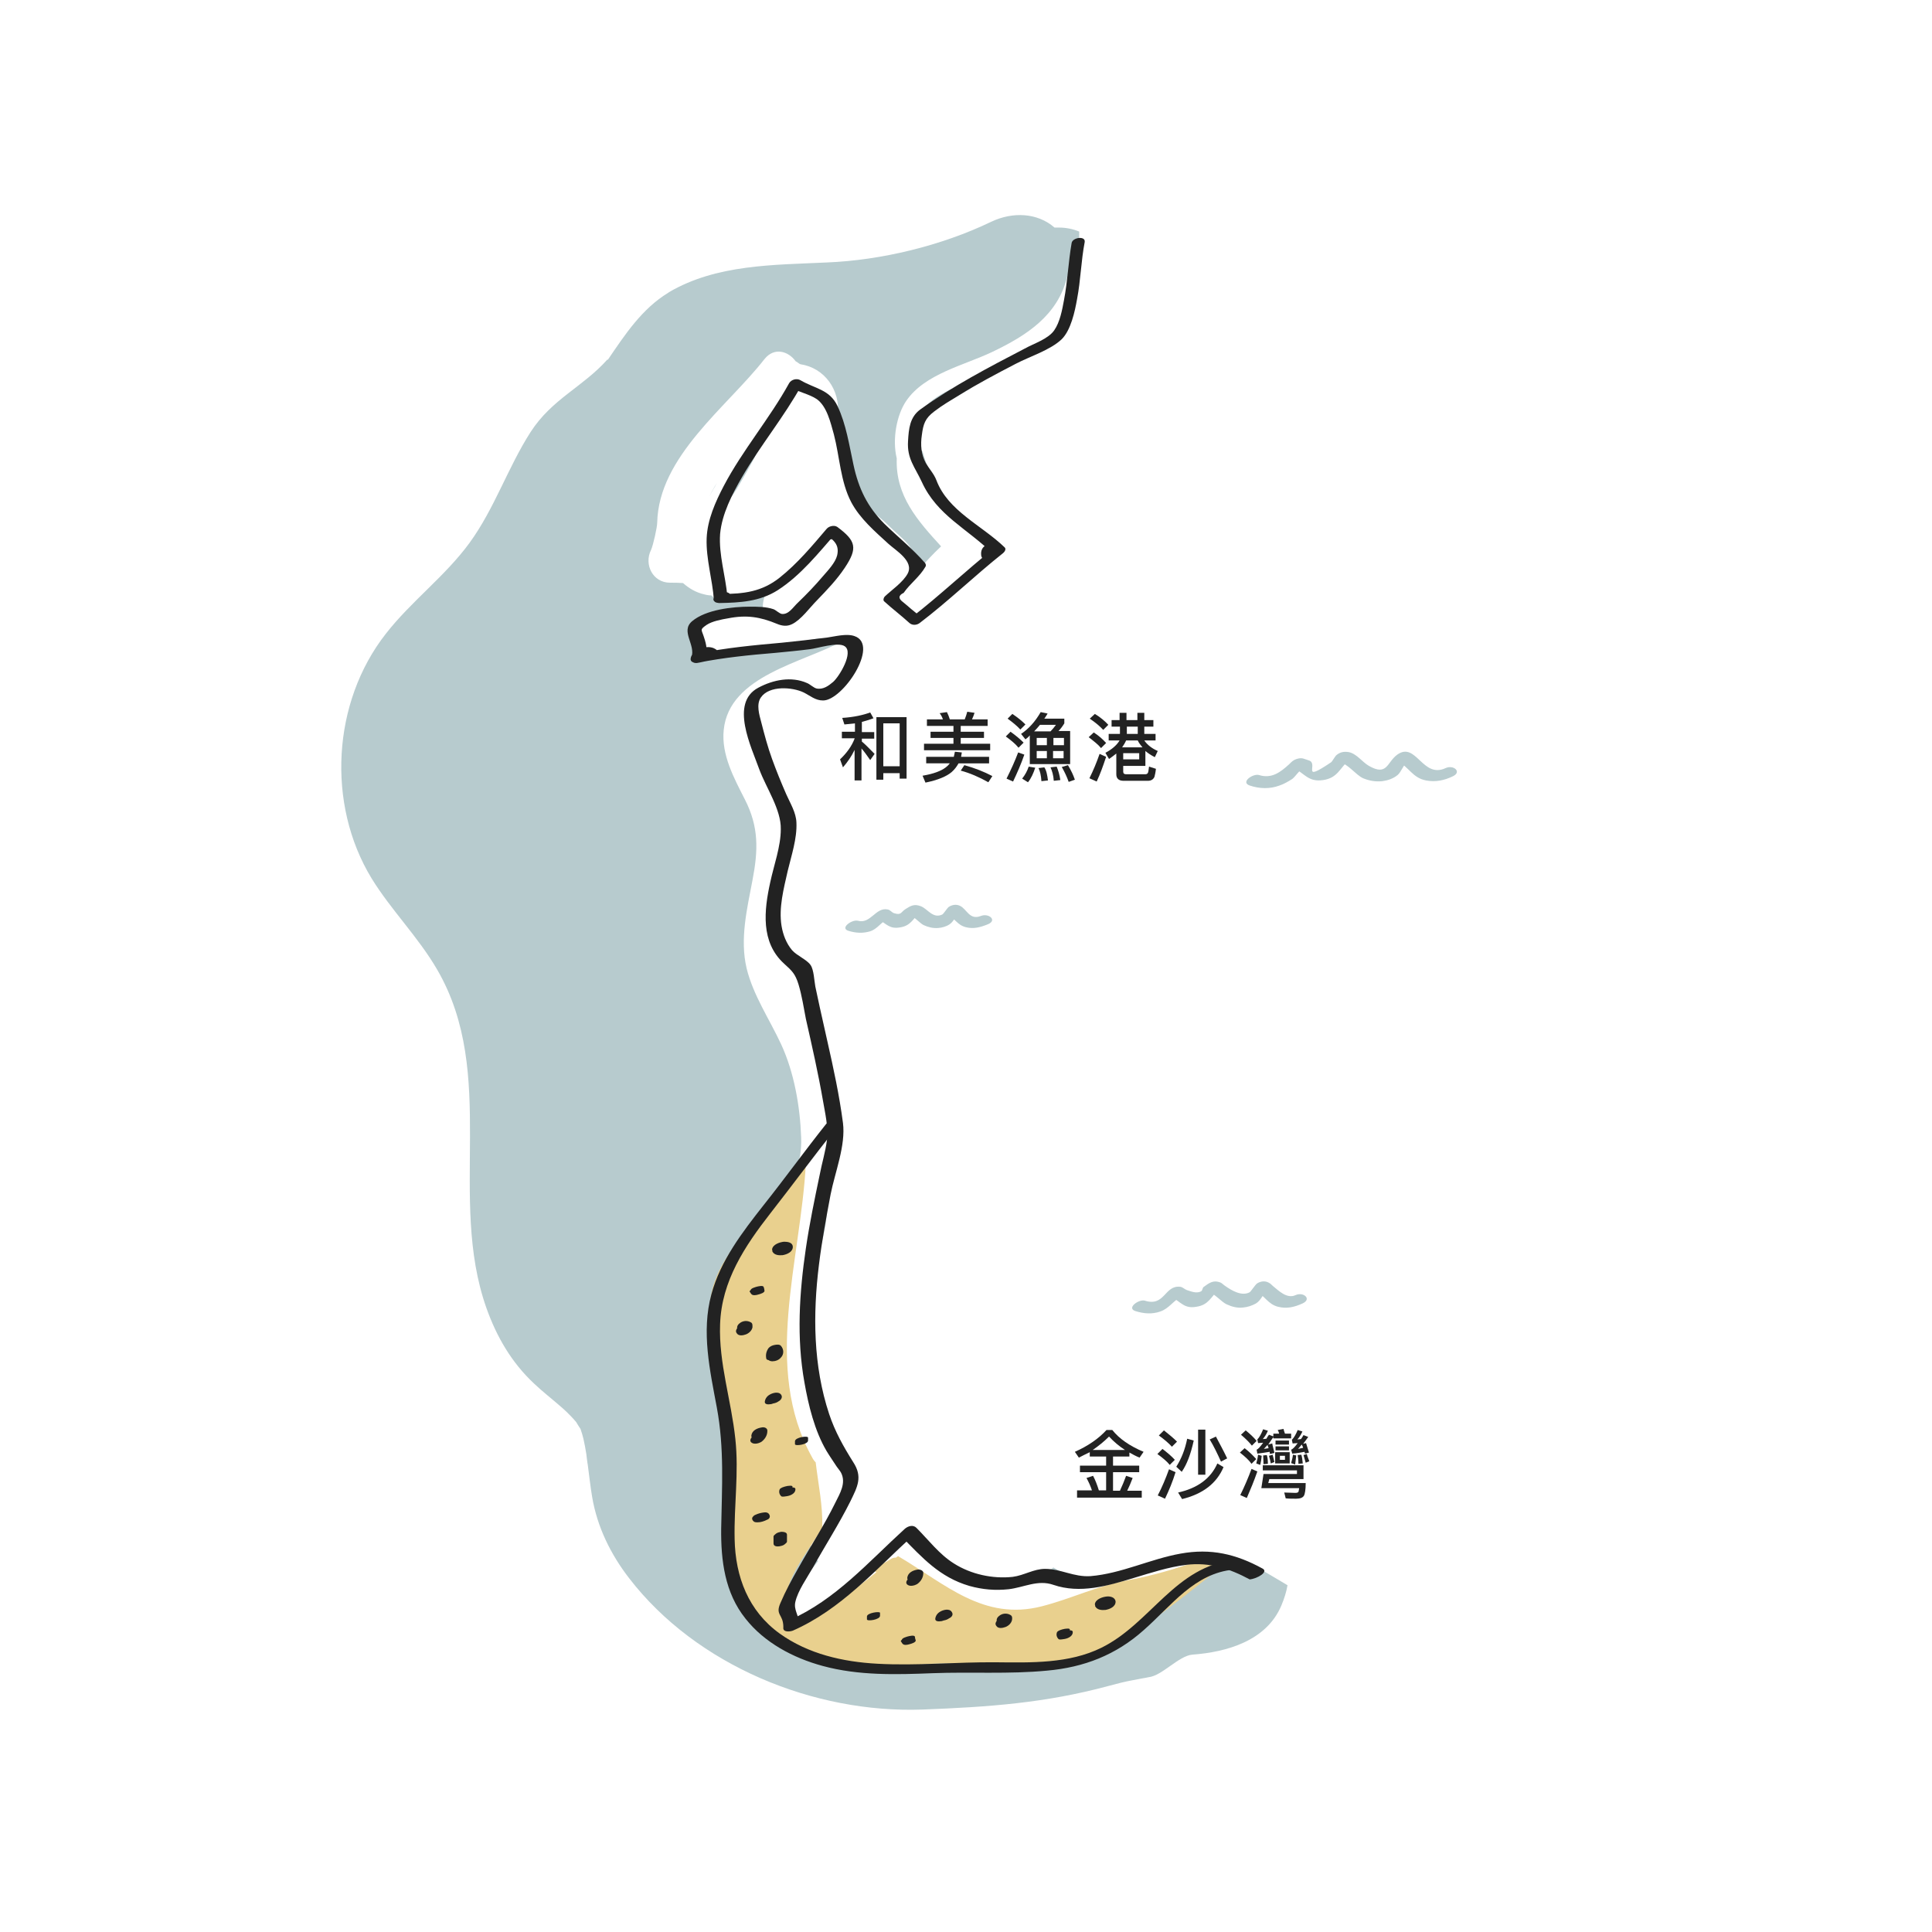 <?xml version="1.0" encoding="utf-8"?>
<!-- Generator: Adobe Illustrator 22.0.1, SVG Export Plug-In . SVG Version: 6.00 Build 0)  -->
<svg version="1.1" id="圖層_1" xmlns="http://www.w3.org/2000/svg" xmlns:xlink="http://www.w3.org/1999/xlink" x="0px" y="0px"
	 viewBox="0 0 531.5 531.5" style="enable-background:new 0 0 531.5 531.5;" xml:space="preserve">
<style type="text/css">
	.st0{fill:#E9D08E;}
	.st1{fill:#B7CBCE;}
	.st2{fill:#B6CACD;}
	.st3{fill:#FFFFFF;}
	.st4{fill:#F14900;}
	.st5{fill:#FFFFFF;stroke:#000000;stroke-miterlimit:10;}
	.st6{fill:#F7F9FD;}
	.st7{fill:#606060;}
	.st8{fill:none;stroke:#F7F9FD;stroke-miterlimit:10;}
	.st9{fill:#222222;}
	.st10{fill:#2E313A;}
	.st11{fill:#F3F9F9;}
	.st12{fill:#141F2A;}
	.st13{fill:#17212C;}
	.st14{fill:#18222D;}
	.st15{fill:#E3EAEB;}
	.st16{fill:#DAE0E1;}
	.st17{fill:#FEFEFD;}
	.st18{fill:#FEFEFB;}
	.st19{fill:none;stroke:#FFFFFF;stroke-miterlimit:10;}
	.st20{enable-background:new    ;}
	.st21{fill:#628E94;}
	.st22{fill:#8CACB1;}
	.st23{fill:#B7CBCE;enable-background:new    ;}
	
		.st24{fill:none;stroke:#222222;stroke-width:12;stroke-linecap:round;stroke-linejoin:round;stroke-miterlimit:10;stroke-dasharray:10;}
	
		.st25{fill:none;stroke:#222222;stroke-width:4;stroke-linecap:round;stroke-linejoin:round;stroke-miterlimit:10;stroke-dasharray:10,20;}
	.st26{opacity:0.77;}
	
		.st27{fill:none;stroke:#F14900;stroke-width:4;stroke-linecap:round;stroke-linejoin:round;stroke-miterlimit:10;stroke-dasharray:10,20;}
	.st28{opacity:0.46;}
	.st29{fill:none;stroke:#F14900;stroke-width:4;stroke-linecap:round;stroke-miterlimit:10;}
	.st30{fill:#FFFFFF;enable-background:new    ;}
	.st31{fill:#FFFFFF;stroke:#FFFFFF;stroke-width:5;stroke-linejoin:round;stroke-miterlimit:10;}
	.st32{fill:#222222;stroke:#000000;stroke-width:4;stroke-miterlimit:10;}
	.st33{fill:#222222;stroke:#000000;stroke-width:5;stroke-miterlimit:10;}
	.st34{fill:#B6CACD;stroke:#FFFFFF;stroke-width:16;stroke-miterlimit:10;}
	.st35{fill:#CDDBDD;}
	.st36{fill:none;stroke:#F14900;stroke-width:3;stroke-miterlimit:10;}
</style>
<path class="st23" d="M337.1,428.2c-1,1.1-2.4,1.7-4.3,1.7c-6.2-0.3-12.2,2.6-17.6,5.2c-7.1,3.4-13.9,7.2-21,10.4
	c-13.2,6-28.4,10.3-40.7,0c-2.4-2-2.3-4.9-0.9-7.1c-5.4-1.1-10.8-2.3-16.4-2.5c-0.3,0-0.5-0.1-0.8-0.1c-3,2.7-6.1,5.2-8.8,7.8
	c-6.8,6.9-13.8-0.9-7-7.7c2-2,3.8-4.2,5.5-6.5c-0.7-0.3-1.2-0.8-1.4-1.6c-1.6-6.3-2.7-12.8-3.5-19.3c-1.5-0.4-3-1.3-3.8-2.5
	c-18.4-26.5-5.6-59.8,3.7-87.9c0.2-1.7,0.4-3.4,0.3-5.2c-0.3-8.5-1.9-17.8-5.5-25.6c-3.2-6.9-7.7-13.5-9.5-20.9
	c-1.9-8,0.1-16.3,1.6-24.2c1.6-8.3,1.8-14.7-2.1-22.3c-3-5.9-6.5-12.3-5.8-19.1c1.5-15,22-18.5,32.8-24.5c0,0,0,0,0.1,0
	c0-0.1,0.1-0.1,0.1-0.2c-2.2,0-4.4-0.3-6.7-0.5c-3.5,0.6-6.9,1.3-10.4,1.6c-6.8,1.8-13.6,4.5-20.7,3.4c-0.8-0.1-1.7-1-1.8-1.8
	c-0.7-4.5-0.8-9.4,4.6-10.4c2.3-0.4,4.8,0,7.1-0.2c1.9-0.1,3.9-0.4,5.8,0c-0.3-1.4-0.1-3,0.5-4.5c0.3-0.6,0.6-1.2,0.9-1.8
	c-0.1,0.1-0.3,0.2-0.4,0.2c-2.3,1-4.7,1.2-7.2,1.1c-1.2,0.8-2.8,1.1-4.4,0.6c-1,1-2.8,1.1-3.7,0c-0.6,0-1.3-0.1-2-0.3
	c-2.2-0.5-4.1-1.6-5.8-3.1c-1.2-0.1-2.4-0.1-3.6-0.1c-4.7,0-7.2-5-5.2-9c0.6-1.3,1.7-6.3,1.7-7.5c0.4-18.3,19.2-31.8,29.5-45
	c2.7-3.4,6.6-2.2,8.6,0.6c0.2,0.1,0.4,0.2,0.5,0.3c0.3,0.2,0.5,0.4,0.8,0.5c6.6,1,11,7,10.3,14c-0.1,1-0.4,2-0.8,2.8
	c0.1,0.7,0.3,1.4,0.5,2.2c0.4,0.4,0.6,0.9,0.7,1.5c0,0.1,0,0.3,0,0.4c1.8,4,3.7,7.5,3.7,12c0,0.7-0.2,1.2-0.5,1.6
	c1,1.6,2.2,3.2,3.2,4.8c3.1,1.2,5.4,3.4,7.8,5.7c2,2,5.1,4.2,6.2,6.9c1,2.5,0,4.3-1.5,6.3c-1.3,1.8-3.1,3.9-3,6
	c3.6-4.9,7.6-9.9,12.1-14.1c-6.4-7-12.6-13.9-12.2-24.2c-1.3-5.3,0-12,2.6-15.8c5.1-7.5,16-9.8,23.7-13.5c9.4-4.5,18-10,20.6-20.7
	c0.3-1.4,1.5-1.9,2.6-1.8c0.5-3.5,0.7-7.1,0.7-10.6c0,0,0,0,0,0c-1.7-0.7-3.6-1.1-5.6-1.1h-1.2c-4.7-4.1-11.5-4.4-17.4-1.6
	c-13.7,6.6-30.3,10.6-45.2,11.2c-14.7,0.7-30.4,0.5-43.5,8.2c0,0-0.1,0.1-0.1,0.1c-7.3,4.4-12,11.6-16.7,18.5c0,0,0-0.1-0.1-0.1
	c-6.8,7.6-15.2,10.8-21.1,19.9c-6.3,9.8-9.9,21-16.8,30.5c-6.7,9.2-16.1,16.1-23.1,25.1c-14.7,18.8-16.3,46.8-3.9,67.2
	c5.4,8.8,12.9,16.2,18.1,25.2c16.7,28.8,2.8,62.7,13.5,93c2.8,7.9,6.9,15,13.1,20.8c2.3,2.2,4.9,4.2,7.3,6.3
	c1.3,1.1,2.5,2.3,3.7,3.6c0,0,0.3,0.4,0.6,0.7c0.3,0.5,0.9,1.5,1,1.6c0.1,0.1,0.1,0.2,0.2,0.3c0.3,0.9,0.6,1.8,0.8,2.7
	c0.3,1.4,0.6,2.8,0.8,4.2c0,0,0.3,2.6,0.4,3c0.4,2.9,0.7,5.9,1.2,8.8c1.4,8.3,5.1,15.8,10.2,22.4c18.5,24,50.8,37.2,80.7,36.1
	c18.3-0.7,33.8-1.8,51.2-6.5c2.2-0.6,4.5-1.2,6.8-1.6c0.9-0.2,1.7-0.3,2.6-0.5c0.2,0,1.6-0.3,1.6-0.3c3.7-0.4,8.3-5.9,12-6.2
	c9.5-0.7,20.4-3.8,24.5-13.5c0.8-1.9,1.4-3.8,1.7-5.6C349,433.1,342.6,428.7,337.1,428.2z"/>
<path class="st23" d="M196.3,134.5c0.3-0.5,0.6-1,0.9-1.6c-0.9,1.4-1.7,2.9-2.4,4.4C195.2,136.4,195.8,135.4,196.3,134.5z"/>
<path class="st23" d="M219.2,267.3c0-0.4,0.1-0.7,0.2-0.9c-0.7-0.5-1.3-1.1-1.8-1.7c0.4,1.6,1,3.2,1.7,4.9
	C219.3,268.8,219.2,268.1,219.2,267.3z"/>
<path class="st0" d="M335.1,430.4c-1.8-0.5-3.7-0.7-5.5-0.9c-6.3,2.1-12.6,4-19.2,5.2c-8.4,1.5-15.6,5.1-23.8,7.2
	c-16,4.1-26.5-6.1-39.2-13.6c-0.1-0.1-0.2-0.1-0.3-0.2c-0.2,0.1-0.4,0.2-0.6,0.4c-0.5,0-0.9,0.1-1.1,0.2l-4.4,2.6
	c-0.9,0.5-0.5,1,0.1,1.2c-5.3,4.4-11,8.3-17.1,11.6c-1.7,0.9-4.9,3.4-6.9,1.8c-1.3-1-1.2-4.2-1.1-5.5c0.3-3.2,1.6-6.1,3.1-8.9
	c2-3.7,4.9-7.4,7.1-11.3c0.2-6-1.1-11.9-1.8-17.9c-0.4-0.4-0.7-0.8-1-1.4c-13.7-24.7-3.1-54.1-1.7-80.9c-4.2,4.9-8.4,9.7-12.6,14.6
	c-4.5,5.1-9.4,10.3-12,16.7c-2.8,6.8-2.3,14.4-1.4,21.6c1,8.2,3,16.1,5.8,23.9c0.1,0.4,0.5,0.5,0.9,0.5c-1.8,10.1-2.2,20.3-1.1,30.5
	c-0.4,3,0,5.9,1.3,9c0.2,0.4,0.8,0.5,1.5,0.4c1.5,7.4,4.9,14.2,12.7,16.9c3.1,1.1,6.5,0.7,9.5,2c2.7,1.1,4.6,2.9,7.6,3.2
	c7.3,0.8,15.3-1.3,22.6-1.6c8.1-0.3,16.2,0.2,24.3,0.8c6.4,0.5,12.6,0.3,18.5-2.4c12.9-5.8,24.9-15.7,36-24.5
	C335.9,431,335.7,430.5,335.1,430.4z"/>
<path class="st23" d="M255.7,129.5c-0.8-1.7-1.4-3.5-1.9-5.3c-1.5-1.3-2.2-3.4-2.2-5.5C251,123,251.5,127.2,255.7,129.5z"/>
<path class="st23" d="M253.1,113.9c1.2-1.7,3.1-3,5.8-3.2c2.2-0.1,4.2-1.6,6.1-2.7c0.5-0.3,1.1-0.6,1.6-0.9c2.2-1.6,4.4-3.5,6.4-5.2
	c-3.9,1.8-7.9,3.5-11.7,5.3C258,108.9,254.8,110.8,253.1,113.9z"/>
<path class="st23" d="M285.1,433.9c-0.2,0.1-0.5,0.1-0.7,0.2c2.7-0.3,5.4-0.8,8-1.5c-0.8-0.4-1.7-0.8-2.5-1.3
	c-0.1,0-0.1-0.1-0.1-0.1C288.4,432.4,286.8,433.3,285.1,433.9z"/>
<path class="st23" d="M227.9,297.4c0.4,2.6,0.8,5.2,1.1,7.9c0.1,0.9,0.2,1.7,0.2,2.5c0-0.8,0-1.6,0-2.4c0-1,0.2-2,0.5-2.8
	C229.2,300.9,228.6,299.2,227.9,297.4z"/>
<path class="st23" d="M227.5,330.5c-0.1-1.5,0.2-2.7,0.8-3.7c0.1-1.4,0.2-2.7,0.3-4.1c-0.8,5.2-2,10.5-3.2,15.7
	c-1.2,4.8-2,9.7-2.5,14.7C224.9,345.6,227.8,338.3,227.5,330.5z"/>
<path class="st23" d="M208.6,123.8c-1.9,2.8-3.8,5.7-5.5,8.6c-1.5,2.6-3.5,5.5-4.8,8.6c1.3-2.2,3-4.3,4.4-6.5
	C204.8,130.9,206.9,127.4,208.6,123.8z"/>
<path class="st23" d="M292.2,92.2c0.4-1.4,0.8-2.8,1.2-4.3c-1.5,1.9-3.2,3.6-5.1,5.2C289.6,92.8,290.9,92.4,292.2,92.2z"/>
<g>
	<g>
		<path class="st9" d="M347.3,431.5c-7.3-4-14.2-5.6-22.5-4.1c-8.4,1.5-16.3,5.5-24.8,6.2c-4.6,0.3-8.1-2-12.5-2
			c-3.1,0-5.8,1.8-8.9,2.2c-5.5,0.6-11.5-0.7-16.2-3.7c-4-2.5-7-6.5-10.3-9.8c-0.9-0.9-2.3-0.5-3.2,0.3c-10,9.1-19,19.5-31.7,25.1
			c0.9,0.3,1.7,0.6,2.6,0.9c-0.7,0.1-1.4,0.3-2.1,0.4c0-0.5-0.1-1-0.1-1.5c-0.1,0.1-0.3,0.1-0.4,0.2c0.9,0.3,1.7,0.6,2.6,0.9
			c0-2.2-1.5-3.7-1-5.9c0.7-3.1,3.2-6.6,4.8-9.4c3.4-6.1,7.2-12,10.3-18.2c2-4.1,3.5-6.8,0.8-10.9c-2.7-4.3-5-8.4-6.6-13.2
			c-4.4-13.3-4.5-27.4-2.8-41.1c0.8-6.5,2-12.9,3.2-19.3c1.2-6.1,4.2-13.5,3.4-19.7c-1-7.6-2.6-15-4.3-22.5
			c-0.7-3.1-1.4-6.2-2.1-9.4c-0.4-1.9-0.8-3.7-1.2-5.6c-0.3-1.6-0.4-4.6-1.3-5.9c-1-1.5-3.8-2.6-5.1-4.1c-1.6-1.9-2.5-4.3-2.9-6.7
			c-0.8-5,0.6-10.2,1.7-15.1c1-4.2,2.6-8.9,2.4-13.3c-0.1-2.8-1.7-5.3-2.8-7.8c-1.4-3.2-2.7-6.4-3.9-9.7c-1.2-3.3-2.1-6.7-3-10.2
			c-0.5-1.9-1.4-4.8-0.1-6.7c2.3-3.4,8.7-2.9,11.8-1.4c1.8,0.9,3.2,2.2,5.3,2.2c5.4,0.1,15.7-15.3,8.7-17.7
			c-2.2-0.8-5.4,0.1-7.6,0.4c-4.1,0.5-8.2,1-12.3,1.4c-7.8,0.7-15.5,1.4-23.2,3c0.7,0.4,1.4,0.7,2.1,1.1c0.2-1.5,2.1-1.7-1.7-1.1
			c0.5,0.5,1,1,1.5,1.5c0.8-2.1,0.5-3.8-0.2-5.9c-0.7-2.3-1.3-2.1,0.7-3.5c1.5-1,4.1-1.5,5.9-1.8c5.1-1,8.8-0.4,13.4,1.5
			c1.4,0.6,2.8,0.8,4.2,0.1c2.5-1.2,4.9-4.6,6.9-6.6c2.7-2.8,5.4-5.6,7.6-8.9c3.6-5.4,3.1-7.4-2-11.2c-1-0.7-2.5,0-3.1,0.8
			c-0.5,0.7-0.8,1-0.5,1.8c0.2,0.6,1,0.9,1.6,0.8c1.6-0.2,3-1.1,2.3-2.9c-0.5-1.3-2.6-0.9-3.3,0c-4,4.7-8,9.5-12.9,13.4
			c-4.9,3.9-9.9,4.5-16,4.5c0.5,0.5,1,1,1.5,1.5c-0.4,0.2-0.9,0.5-1.3,0.7c-0.4-0.5-0.7-1-1.1-1.5c0.1-0.2,0.2-0.4,0.4-0.7
			c0.7,0.2,1.4,0.5,2.1,0.7c-0.5-5.7-2.4-11.5-2-17.2c0.5-5.5,3.3-10.9,6-15.6c5.1-8.8,11.6-16.6,16.5-25.5c-1,0.3-2.1,0.6-3.1,0.8
			c2.3,1.3,5.1,1.8,7.2,3.2c2.8,2,3.8,6.5,4.7,9.7c1.6,6.1,1.8,13,4.8,18.7c2.4,4.5,6.5,8,10.2,11.4c2.1,1.9,7.1,4.8,5.3,8.2
			c-1.3,2.4-4.4,4.5-6.3,6.3c-0.3,0.3-0.5,1-0.2,1.3c2.3,2.1,4.7,3.9,7,6c0.8,0.7,2,0.6,2.8,0c7.9-6,15.1-13,22.9-19.2
			c0.6-0.5,1-1.3,0.2-1.8c-1.7-1.2-6-1.4-6.2,1.7c-0.2,3.7,4.7,1.1,6,0.1c0.4-0.3,1-1.1,0.5-1.6c-6.3-6.1-15.6-10-18.8-18.5
			c-0.7-1.8-1.9-3-2.9-4.7c-1.3-2.4-1.5-5-1.1-7.7c0.4-3.1,0.9-4.6,3.4-6.5c2.2-1.7,4.6-3.1,6.9-4.5c5-3.1,10.3-5.9,15.5-8.6
			c3.8-2,9.6-3.8,12.7-6.8c2.5-2.5,3.6-7.6,4.2-11c1-5.2,1.1-10.5,2.1-15.7c0.3-1.8-3.4-1.3-3.6,0.3c-0.9,5.2-1.1,10.5-2.1,15.7
			c-0.5,2.7-1.1,6-2.7,8.3c-1.7,2.4-5.6,3.6-8.1,5c-9.8,5.1-19.8,10.3-28.8,16.8c-2.8,2.1-3.1,5.2-3.3,8.7
			c-0.3,4.8,1.9,7.1,3.8,11.2c4.2,9.2,12.5,12.8,19.5,19.7c0.2-0.5,0.3-1.1,0.5-1.6c-0.1,0.6-0.1,1.2-0.2,1.8
			c0.1-0.6,0.1-1.2,0.2-1.8c-7.8,6.2-15,13.1-22.9,19.2c0.9,0,1.9,0,2.8,0c-1.2-1.1-2.6-2.1-3.8-3.2c-0.4-0.3-0.8-0.7-1.2-1
			c-1.4-1-1.4-1.9,0.1-2.6c1.8-2.6,4.4-4.4,6-7.2c0.2-0.3,0.1-0.7-0.1-1c-3.4-3.9-7.5-7.2-11.2-10.8c-4.7-4.7-7.1-9.7-8.5-16.2
			c-1.2-5.5-2-11.1-4.4-16.2c-2.2-4.6-6.1-4.7-10.2-7.1c-1-0.6-2.5-0.2-3.1,0.8c-5.4,9.8-12.8,18.4-18,28.3
			c-2.3,4.4-4.5,9.3-4.7,14.4c-0.2,5.7,1.6,11.3,2,17c0.1,0.9,1.6,0.8,2.1,0.7c1.1-0.2,1.8-0.4,2.4-1.4c0.5-0.8-0.4-1.4-1.1-1.5
			c-1.4-0.2-2.7,0.2-3.4,1.5c-0.6,1.1,0.9,1.5,1.5,1.5c5.7-0.1,11.1-0.4,16-3.5c6.4-4.1,11.3-10.3,16.2-15.9c-1.1,0-2.2,0-3.3,0
			c0,0.1,0.1,0.3,0.1,0.4c0.6-0.4,1.3-0.7,1.9-1.1c-0.1,0-0.3,0-0.4,0c0.5,0.3,1.1,0.5,1.6,0.8c0.1-0.1,0.2-0.3,0.3-0.4
			c-1,0.3-2.1,0.6-3.1,0.8c2.1,1.6,3.8,2.8,3.1,5.8c-0.5,2-2.5,4.1-3.8,5.6c-2.2,2.6-4.6,5.1-7,7.4c-1.3,1.2-2.5,3.3-4.4,3.1
			c-0.7-0.1-1.7-1.1-2.3-1.3c-2-0.7-4.5-0.7-6.5-0.7c-4.8,0-12.1,0.8-15.9,4c-3.3,2.8,1.1,6.5-0.2,10c-0.4,1,0.6,1.6,1.5,1.5
			c1.3-0.2,8.9-1.6,5-3.9c-2.1-1.3-6.4,0.2-6.7,2.7c-0.1,1.2,1.4,1.2,2.1,1.1c7-1.4,14.1-2.1,21.3-2.7c3.1-0.3,6.3-0.6,9.4-1
			c1.9-0.2,7.8-2.1,9.6-0.8c2.5,1.7-1.5,8.3-3.2,9.8c-1.2,1-2.7,2.2-4.6,1.8c-0.8-0.2-1.8-1.2-2.6-1.5c-4.3-1.9-9.3-0.9-13.4,1.3
			c-7.9,4.2-1.9,16.3,0.3,22.5c1.9,5.1,6,11,5.9,16.4c0,4.8-1.9,9.9-2.9,14.6c-1.7,7.7-2.7,16.5,3.8,22.4c2.2,2,3.1,2.8,4,5.8
			c0.9,3,1.4,6.3,2,9.4c1.7,7.5,3.4,15,4.7,22.5c0.6,3.5,1.5,7.2,1.1,10.8c-0.4,3.2-1.4,6.4-2,9.6c-1.4,6.7-2.8,13.4-3.8,20.2
			c-1.8,12.2-2.6,24.7-0.4,36.9c1.1,6.3,2.8,13.3,6.1,18.9c0.9,1.5,1.9,2.9,2.8,4.3c0.4,0.6,0.9,1.1,1.2,1.7
			c1.4,2.8-0.3,5.6-1.6,8.2c-3.1,6.3-6.9,12.1-10.3,18.2c-1.7,3-3.4,6.1-4.8,9.4c-1.5,3.4,0.8,3,0.8,6.6c0,1.3,1.7,1.3,2.6,0.9
			c0.8-0.3,1.4-0.6,1.9-1.2c0.3-0.5,0.5-1.2-0.1-1.5c-1.7-1-4.2-0.1-4.4,1.9c-0.2,1.4,1.8,1.2,2.6,0.9c13.2-5.8,22.6-16.6,33.1-26.2
			c-1.1,0.1-2.1,0.2-3.2,0.3c5.8,5.9,10.5,11.2,18.7,13.6c3.6,1,7.1,1.3,10.8,0.9c4.2-0.5,8-2.7,12.3-1.2c7.3,2.5,14.9,0.3,22.1-1.9
			c4.7-1.4,9.5-3,14.4-3.6c6.4-0.8,11.9,1,17.5,4C345.9,434.3,349.1,432.4,347.3,431.5L347.3,431.5z"/>
	</g>
</g>
<g>
	<path class="st9" d="M235.2,201.5V199c-1,0.1-1.9,0.2-2.9,0.3l-0.6-1.8c3.2-0.2,5.8-0.8,7.7-1.5l0.9,1.6c-1.1,0.4-2.1,0.7-3.2,1
		v2.8h3.4v1.8h-3.4v0.8c1.2,1,2.3,2.2,3.5,3.4l-1.2,1.7c-0.9-1.3-1.7-2.4-2.4-3.2v8.8h-1.9v-8.4c-0.8,1.7-1.9,3.3-3.2,4.8l-0.8-2.2
		c1.8-1.7,3.2-3.6,4-5.7v-0.1h-3.5v-1.8H235.2z M249.4,214.2h-1.9v-1.5H243v1.8h-1.9v-17.2h8.3V214.2z M247.5,210.8v-11.8H243v11.8
		H247.5z"/>
	<path class="st9" d="M264.6,207c-0.1,0.4-0.1,0.8-0.2,1.2h7.7v1.8h-8.4c-0.5,0.9-1.1,1.7-1.9,2.4c-1.4,1.2-3.8,2.2-7.2,2.9
		l-0.8-1.9c3-0.5,5.1-1.3,6.4-2.3c0.4-0.3,0.8-0.7,1.1-1.1h-6.5v-1.8h7.6c0.1-0.5,0.2-0.9,0.3-1.4L264.6,207z M259.4,197.9
		c-0.2-0.6-0.5-1.2-0.9-1.7l2-0.3c0.3,0.6,0.6,1.3,0.8,2h4.1c0.3-0.7,0.5-1.4,0.7-2.1l2,0.3c-0.2,0.6-0.4,1.2-0.7,1.8h4.3v1.8h-7.4
		v1.6h6.4v1.7h-6.4v1.6h8.1v1.8h-18.2v-1.8h8.1V203h-6.3v-1.7h6.3v-1.6H255v-1.8H259.4z M273,213.5l-1.1,1.7c-2.5-1.4-5-2.5-7.6-3.2
		l1-1.5C268.2,211.3,270.7,212.3,273,213.5z"/>
	<path class="st9" d="M281.6,204.3l-1.4,1.4c-0.8-1-2-2-3.5-3.1l1.3-1.3C279.4,202.3,280.6,203.3,281.6,204.3z M281.8,207.6
		c-0.9,2.6-2,5.1-3.1,7.4l-1.8-0.8c1.2-2.4,2.3-4.8,3.2-7.2L281.8,207.6z M282.1,199.3l-1.4,1.4c-0.8-0.9-2-1.9-3.5-3l1.3-1.3
		C280,197.4,281.1,198.3,282.1,199.3z M282.1,203.4l-1.2-1.5c2.1-1.4,3.9-3.4,5.4-6l1.9,0.4c-0.3,0.5-0.6,1-0.9,1.4h5.5v1.3
		c-0.5,0.8-1,1.5-1.6,2.1h3.2v9.1h-11.1v-7.9C282.9,202.8,282.5,203.1,282.1,203.4z M284.8,211.2c-0.5,1.5-1.1,2.9-2,4l-1.6-1
		c0.8-1,1.4-2.1,1.8-3.3L284.8,211.2z M290.5,199.4h-4.4c-0.5,0.6-1,1.2-1.6,1.8h4.5C289.5,200.7,290,200.1,290.5,199.4z M288,205
		v-2h-2.8v2H288z M288,206.6h-2.8v2h2.8V206.6z M288.3,214.7l-1.8,0.2c-0.1-1.6-0.4-2.8-0.8-3.6l1.6-0.2
		C287.9,212,288.1,213.2,288.3,214.7z M291.7,214.6l-1.8,0.2c-0.1-1.6-0.5-2.8-0.9-3.7l1.7-0.2C291.1,211.9,291.5,213.1,291.7,214.6
		z M289.8,205h2.9v-2h-2.9V205z M292.6,206.6h-2.9v2h2.9V206.6z M295.7,214.5l-1.7,0.6c-0.5-1.4-1.1-2.7-1.9-4.1l1.7-0.5
		C294.7,212,295.3,213.3,295.7,214.5z"/>
	<path class="st9" d="M304.3,204.4l-1.4,1.4c-0.8-1-2-1.9-3.4-3l1.4-1.3C302.3,202.4,303.4,203.4,304.3,204.4z M304.3,208.2
		c-0.8,2.4-1.6,4.7-2.6,6.8l-2-0.9c1.1-2.2,2-4.4,2.8-6.7L304.3,208.2z M304.9,199.4l-1.4,1.4c-0.9-1-2.1-2-3.7-3.1l1.4-1.3
		C302.7,197.3,304,198.4,304.9,199.4z M308,198.1v-2h1.9v2h3v-2h1.9v2h2.5v1.8h-2.5v2h3.1v1.8h-3.1c0.8,1.2,2.1,2.2,3.7,2.9
		l-0.8,1.7c-1-0.5-1.9-1.1-2.6-1.7v4.1H309v1.6c0,0.5,0.3,0.7,0.8,0.7h5.3c0.4,0,0.6-0.2,0.7-0.4c0.1-0.2,0.2-0.8,0.3-1.7l1.9,0.6
		c-0.1,1-0.3,1.8-0.4,2.2c-0.3,0.7-0.9,1.1-1.8,1.1h-6.7c-1.3,0-2-0.6-2-1.8v-5.7c-0.6,0.5-1.3,1-2,1.5l-1-1.7
		c1.9-1,3.2-2.2,3.9-3.4h-3v-1.8h3.1v-2h-2.3v-1.8H308z M314.3,205.6c-0.5-0.6-1-1.2-1.3-1.9h-3.2c-0.3,0.7-0.7,1.3-1.1,1.9H314.3z
		 M313.4,208.9v-1.7H309v1.7H313.4z M313,201.9v-2h-3v2H313z"/>
</g>
<g>
	<path class="st9" d="M296.8,401l-1.1-1.6c3.6-1.6,6.5-3.6,8.7-6h1.6c1.9,2.4,4.8,4.4,8.6,6l-1.1,1.6c-1-0.4-1.9-0.9-2.8-1.4v1.1
		h-4.5v2.5h7.2v1.8h-7.2v5.1h1.9c0.6-1.3,1.2-2.7,1.7-4.1l1.8,0.6c-0.5,1.3-1,2.5-1.5,3.5h4v1.9h-17.8V410h4.1
		c-0.4-1.2-0.9-2.3-1.5-3.4l1.8-0.6c0.6,1.1,1.1,2.4,1.6,4h2V405h-7.2v-1.8h7.2v-2.5h-4.5v-1.2C298.7,400,297.8,400.5,296.8,401z
		 M305.1,395.2c-1.4,1.4-2.9,2.6-4.5,3.7h8.9C307.8,397.8,306.4,396.6,305.1,395.2z"/>
	<path class="st9" d="M323.2,401.6l-1.4,1.4c-0.8-1-1.9-1.9-3.4-3l1.4-1.4C321.1,399.6,322.3,400.6,323.2,401.6z M323.4,405
		c-0.8,2.6-1.8,5-2.9,7.3l-2-0.9c1.2-2.3,2.2-4.7,3.1-7.2L323.4,405z M323.8,396.6l-1.4,1.4c-0.9-1-2.1-2-3.6-3.1l1.4-1.4
		C321.6,394.6,322.8,395.6,323.8,396.6z M328.4,396.3c-0.8,3.7-1.9,6.6-3.3,8.6l-1.5-1.4c1.4-2.2,2.4-4.7,3-7.7L328.4,396.3z
		 M336.6,403.6c-1.9,4.5-5.7,7.4-11.4,8.8l-1.1-1.8c5.4-1.2,9-3.9,10.8-8L336.6,403.6z M331.6,393.3v12.4h-2v-12.4H331.6z
		 M337.6,401.2l-1.7,0.9c-1-2.2-2-4.3-3.1-6.1l1.7-0.8C335.5,397.1,336.6,399.1,337.6,401.2z"/>
	<path class="st9" d="M345.6,401.4l-1.3,1.3c-0.7-1-1.8-2-3.2-3.1l1.3-1.2C343.7,399.4,344.7,400.4,345.6,401.4z M345.9,404.8
		c-0.9,2.6-1.9,5-2.9,7.3l-1.8-0.8c1.2-2.4,2.2-4.8,3.1-7.2L345.9,404.8z M345.7,396.4l-1.3,1.3c-0.7-0.9-1.7-1.9-3-3l1.3-1.2
		C343.9,394.5,344.9,395.4,345.7,396.4z M347.1,400.5c-0.1,0.9-0.2,1.7-0.4,2.5l-1.1-0.4c0.2-0.7,0.4-1.5,0.5-2.4L347.1,400.5z
		 M350.6,399.7l-1.2,0.3c-0.1-0.2-0.1-0.4-0.1-0.6c-1,0.2-2.1,0.3-3.4,0.5l-0.2-1.1c0.4-0.1,1-0.8,1.8-1.9c-0.5,0-1,0.1-1.4,0.1
		l-0.2-1c0.6-0.6,1.1-1.6,1.6-2.8l1.3,0.4c-0.4,1-0.9,1.7-1.4,2.3c0.3,0,0.7-0.1,1-0.1c0.2-0.4,0.4-0.7,0.7-1.1l1.3,0.5
		c-0.6,0.9-1.1,1.6-1.5,2.2l1.1-0.3C350.1,397.8,350.4,398.7,350.6,399.7z M348.9,408h10.3c0,1.8-0.2,3-0.5,3.5
		c-0.3,0.5-1,0.8-2.1,0.8c-1,0-2,0-2.9-0.1l-0.4-1.6c1.1,0,2.1,0.1,3,0.1c0.5,0,0.8-0.1,0.9-0.3c0.1-0.2,0.1-0.5,0.2-1H347l0.6-3.9
		h9.2v-1h-9.4v-1.4h11.2v3.8h-9.4L348.9,408z M348.8,402.7l-1.2,0.1c0-1-0.1-1.8-0.1-2.4l1-0.1C348.7,400.9,348.8,401.7,348.8,402.7
		z M347.7,398.6l1.3-0.2c-0.1-0.3-0.2-0.6-0.3-0.9C348.3,397.9,348,398.3,347.7,398.6z M350.6,402.2l-1,0.4
		c-0.1-0.7-0.3-1.4-0.5-2.1l1-0.3C350.3,400.9,350.4,401.5,350.6,402.2z M351.9,394.4c-0.1-0.4-0.2-0.7-0.4-1l1.6-0.3
		c0.1,0.4,0.2,0.8,0.4,1.3h1.7v1.3h-4.9v-1.3H351.9z M354.8,399.5v3.1h-4v-3.1H354.8z M354.6,396.3v1.1h-3.7v-1.1H354.6z
		 M354.6,397.9v1.1h-3.7v-1.1H354.6z M353.5,400.5h-1.4v1.1h1.4V400.5z M360.1,399.6l-1.1,0.3l-0.1-0.5c-1,0.2-2.2,0.4-3.4,0.5
		l-0.3-1.1c0.4-0.1,1-0.7,1.8-1.8c-0.5,0-0.9,0.1-1.4,0.1l-0.2-1c0.6-0.6,1.1-1.5,1.6-2.7l1.3,0.4c-0.4,0.9-0.9,1.7-1.4,2.2
		c0.3,0,0.7-0.1,1-0.1c0.2-0.3,0.5-0.7,0.7-1.1l1.3,0.5c-0.5,0.7-1,1.4-1.4,1.9l0.8-0.2C359.5,397.7,359.8,398.6,360.1,399.6z
		 M356.6,400.4c-0.1,0.8-0.2,1.7-0.3,2.5l-1.1-0.4c0.2-0.7,0.4-1.5,0.5-2.3L356.6,400.4z M358.4,402.6l-1.2,0.1c0-1-0.1-1.8-0.2-2.4
		l1-0.1C358.2,400.8,358.3,401.6,358.4,402.6z M357.1,398.6c0.5-0.1,1-0.2,1.4-0.3c-0.1-0.3-0.2-0.6-0.4-0.9
		C357.7,397.9,357.4,398.3,357.1,398.6z M360.2,402l-1,0.4c-0.2-0.7-0.4-1.4-0.6-2.1l0.9-0.3C359.7,400.8,360,401.4,360.2,402z"/>
</g>
<g>
	<g>
		<path class="st9" d="M227.2,309.3c-5.8,7.3-11.3,14.9-17.1,22.2c-5.9,7.5-11.9,15.3-14.4,24.6c-2.8,10.3-0.4,20.9,1.5,31.1
			c2.1,11.3,1.4,21.9,1.2,33.3c-0.1,8.8,1,17.7,6.7,24.8c5.2,6.6,13.1,10.8,21.2,13c9.9,2.7,20.2,2.4,30.3,2
			c10.4-0.4,21,0.3,31.4-0.7c10.2-0.9,19-4.3,26.7-11.2c7.6-6.7,13.9-15.6,24.7-16.6c2-0.2,2.8-2.8,0.3-2.6
			c-16.3,1.5-23.1,17.4-36.7,24.1c-8.9,4.4-19.4,4.1-29,4c-10.9-0.1-21.8,1-32.6,0.4c-9.5-0.5-19.1-2.7-26.9-8.3
			c-8.6-6.2-12.2-15.6-12.4-26c-0.2-9.2,1.2-18.3,0.2-27.5c-1.1-10.6-4.6-20.9-4.2-31.6c0.4-11.9,6.8-21.5,13.9-30.6
			c6.1-7.8,12-15.8,18.2-23.6C231.6,308.5,228.2,308,227.2,309.3L227.2,309.3z"/>
	</g>
</g>
<path class="st9" d="M215.7,341.6c-1.1,0.1-3.1,0.7-3.3,2.1c0,0.1,0,0.2,0.1,0.3c0,0.1-0.1,0.2,0,0.3c0.5,1,1.8,1.1,2.8,1
	c1.2-0.2,2.9-0.9,2.8-2.4C218,341.8,216.7,341.6,215.7,341.6z"/>
<path class="st9" d="M304.5,439.2c-1.1,0.1-3.1,0.7-3.3,2.1c0,0.1,0,0.2,0.1,0.3c0,0.1-0.1,0.2,0,0.3c0.5,1,1.8,1.1,2.8,1
	c1.2-0.2,2.9-0.9,2.8-2.4C306.7,439.4,305.4,439.1,304.5,439.2z"/>
<path class="st9" d="M210.1,354.1c-0.1-0.6-1.6-0.2-2-0.1c-0.3,0.1-1.5,0.4-1.6,0.9c-0.2,0.2-0.3,0.3-0.3,0.4
	c0.2,0.2,0.3,0.5,0.5,0.7c0.4,0.5,1.4,0.3,2,0.1c0.4-0.1,1.8-0.5,1.6-1.1C210.3,354.7,210.2,354.4,210.1,354.1z"/>
<path class="st9" d="M251.7,450.3c-0.1-0.6-1.6-0.2-2-0.1c-0.3,0.1-1.5,0.4-1.6,0.9c-0.2,0.2-0.3,0.3-0.3,0.4
	c0.2,0.2,0.3,0.5,0.5,0.7c0.4,0.5,1.4,0.3,2,0.1c0.4-0.1,1.8-0.5,1.6-1.1C251.8,450.9,251.7,450.6,251.7,450.3z"/>
<path class="st9" d="M214.8,370.2c-0.4-0.4-1.2-0.3-1.7-0.2c-0.6,0.1-1.3,0.4-1.7,0.9c-0.6,0.9-0.8,1.8-0.6,2.8
	c0,0.3,0.3,0.4,0.7,0.5c0.2,0.2,0.7,0.3,0.9,0.3c0.9,0,1.8-0.3,2.4-1C215.7,372.6,215.7,371.2,214.8,370.2z"/>
<path class="st9" d="M206.6,363.8c-1-0.6-2.3-0.5-3.2,0.3c-0.4,0.3-0.7,0.8-0.6,1.3c-0.3,0.4-0.5,0.9-0.1,1.4
	c0.5,0.8,1.7,0.6,2.5,0.3c0.8-0.3,1.6-1,1.8-1.9C207,364.7,207.1,364.1,206.6,363.8z"/>
<path class="st9" d="M278,444.3c-1-0.6-2.3-0.5-3.2,0.3c-0.4,0.3-0.7,0.8-0.6,1.3c-0.3,0.4-0.5,0.9-0.1,1.4c0.5,0.8,1.7,0.6,2.5,0.3
	c0.8-0.3,1.6-1,1.8-1.9C278.5,445.1,278.5,444.6,278,444.3z"/>
<path class="st9" d="M209.5,392.7c-1.2,0.2-2.6,0.8-2.8,2.2c0,0.2,0,0.4,0.1,0.5c-0.4,0.5-0.6,1.1,0,1.5c0.7,0.5,1.9,0.2,2.6-0.2
	c1-0.7,1.7-1.8,1.7-3C211.2,392.9,210.3,392.5,209.5,392.7z"/>
<path class="st9" d="M252.4,431.8c-1.2,0.2-2.6,0.8-2.8,2.2c0,0.2,0,0.4,0.1,0.5c-0.4,0.5-0.6,1.1,0,1.5c0.7,0.5,1.9,0.2,2.6-0.2
	c1-0.7,1.7-1.8,1.7-3C254.1,432.1,253.2,431.7,252.4,431.8z"/>
<path class="st9" d="M218.7,396.5v0.8c0,0.6,3.6,0.1,3.6-1v-0.8C222.3,394.9,218.7,395.4,218.7,396.5z"/>
<path class="st9" d="M238.5,444.7v0.8c0,0.6,3.6,0.1,3.6-1v-0.8C242.1,443.2,238.5,443.7,238.5,444.7z"/>
<path class="st9" d="M214.9,383.7c-0.7-1-2.4-0.5-3.2,0c-0.7,0.4-1.2,1.1-1.3,1.9c-0.1,0.8,1,0.8,1.5,0.7c0.3,0,0.5-0.1,0.8-0.2
	c0.6-0.1,1.1-0.3,1.5-0.6C214.8,385.2,215.4,384.4,214.9,383.7z"/>
<path class="st9" d="M261.8,443.4c-0.7-1-2.4-0.5-3.2,0c-0.7,0.4-1.2,1.1-1.3,1.9c-0.1,0.8,1,0.8,1.5,0.7c0.3,0,0.5-0.1,0.8-0.2
	c0.6-0.1,1.1-0.3,1.5-0.6C261.8,444.9,262.4,444.2,261.8,443.4z"/>
<path class="st9" d="M218.8,409.5c-0.1-0.2-0.4-0.3-0.8-0.3c0,0,0-0.1,0-0.1c0.2-0.6-1.2-0.3-1.4-0.3c-0.5,0.1-0.9,0.2-1.4,0.4
	c-0.2,0.1-0.6,0.3-0.7,0.5c-0.3,0.7-0.1,1.4,0.4,1.9c0.3,0.3,1.3,0,1.6,0c0.6-0.1,1.2-0.3,1.7-0.7
	C218.7,410.5,218.9,410,218.8,409.5z"/>
<path class="st9" d="M295.1,448.8c-0.1-0.2-0.4-0.3-0.8-0.3c0,0,0-0.1,0-0.1c0.2-0.6-1.2-0.3-1.4-0.3c-0.5,0.1-0.9,0.2-1.4,0.4
	c-0.2,0.1-0.6,0.3-0.7,0.5c-0.3,0.7-0.1,1.4,0.4,1.9c0.3,0.3,1.3,0,1.6,0c0.6-0.1,1.2-0.3,1.7-0.7
	C295,449.8,295.2,449.3,295.1,448.8z"/>
<path class="st9" d="M211.7,416.8c-0.3-0.8-1.1-0.8-1.7-0.7c-0.7,0.1-1.5,0.3-2.1,0.6c-0.3,0.1-0.6,0.3-0.8,0.6
	c-0.4,0.4-0.1,1,0.3,1.3c0.3,0.2,0.7,0.2,1,0.2c0.9,0,1.8-0.3,2.6-0.7C211.4,418,212,417.5,211.7,416.8z"/>
<path class="st9" d="M214.9,421.4c-0.5,0.1-1,0.2-1.4,0.5c-0.2,0.2-0.7,0.5-0.7,0.8v1.9c0,0.8,0.9,0.9,1.6,0.8
	c0.5-0.1,1-0.2,1.4-0.5c0.2-0.2,0.7-0.5,0.7-0.8v-1.9C216.5,421.5,215.5,421.4,214.9,421.4z"/>
<g class="st20">
	<g>
		<path class="st1" d="M343.8,216.1c2.7,0.9,5.5,1,8.2,0c1.2-0.4,2.4-1.1,3.5-1.8c1-0.8,1.9-2.4,3.1-3c-0.9,0-1.7,0-2.6,0
			c3,1.6,4,3.9,8,3.3c4.1-0.6,4.6-3.4,7.3-5.7c-0.9,0.3-1.7,0.6-2.6,0.9c2.1,0.3,4.3,3.4,6.3,4.3c1.7,0.7,3.4,1,5.3,0.8
			c1.5-0.2,3-0.7,4.2-1.7c0.9-0.7,1.9-3.3,2.7-3.7c-0.9,0-1.7,0-2.6,0c3,1.5,4,4.5,7.7,5.2c2.6,0.5,5,0,7.3-1.1
			c2.7-1.2,0.3-3.3-1.9-2.3c-6.4,3-8.1-7.4-13.3-3.7c-2.9,2.1-2.7,6-7.8,3.1c-1.9-1.1-3.4-3.4-5.6-3.8c-1.3-0.2-2.3,0-3.3,0.8
			c-0.4,0.3-1.2,1.8-1.5,2c-8.6,5.8-3.3,0.4-6.1-0.5c-1.4-0.4-1.8-0.9-3.4-0.4c-0.9,0.3-1.3,0.7-2,1.4c-2.5,2.3-4.9,4.1-8.4,3
			C344.6,212.8,341.2,215.2,343.8,216.1L343.8,216.1z"/>
	</g>
</g>
<g class="st20">
	<g>
		<path class="st1" d="M233.5,256.1c2,0.6,3.9,0.7,5.9,0.1c2.1-0.7,3-2.6,4.8-3.3c-0.9,0-1.7,0-2.6,0c2.4,1.3,3.1,2.8,6.2,2.2
			c2.8-0.5,3.4-2.4,5.3-4.1c-0.9,0.3-1.7,0.6-2.6,0.9c0.8,0.1,2.7,2.2,3.6,2.6c1.3,0.6,2.6,0.9,4,0.8c1.1-0.1,2.2-0.4,3.1-1
			c1.2-0.8,1.6-2.2,2.6-3c-1,0.1-2.1,0.2-3.1,0.3c2,1,2.6,2.9,5.1,3.5c2.1,0.5,3.9,0,5.9-0.8c2.8-1.1,0.3-3.2-1.9-2.3
			c-3.1,1.2-3.8-1.9-5.7-2.8c-1-0.5-2.2-0.3-3.1,0.3c-0.5,0.4-1.4,1.9-1.8,2.1c-2.6,1.2-4-1.6-5.9-2.3c-1.8-0.7-2.8-0.1-4.2,0.8
			c-1.3,0.8-1.1,1.8-3.2,1.1c-0.6-0.2-1-0.9-1.7-1c-3.3-0.7-4.7,4.1-8.2,3.1C234.3,252.9,230.9,255.4,233.5,256.1L233.5,256.1z"/>
	</g>
</g>
<g class="st20">
	<g>
		<path class="st1" d="M312.4,360.7c2.3,0.7,4.5,0.9,6.8,0.1c2.4-0.8,3.7-3.1,5.7-4c-0.9,0-1.7,0-2.6,0c2.6,1.4,3.5,3.3,6.8,2.7
			c3.5-0.5,4-2.8,6.3-4.8c-0.9,0.3-1.7,0.6-2.6,0.9c1.2,0.2,3.3,2.6,4.6,3.2c1.5,0.7,3,1.1,4.6,0.9c1.2-0.1,2.4-0.5,3.5-1.1
			c1.5-0.9,1.9-2.7,3.2-3.6c-1,0.1-2.1,0.2-3.1,0.3c2.3,1.1,3.2,3.5,6,4.2c2.4,0.6,4.5,0.1,6.7-0.9c2.7-1.2,0.3-3.3-1.9-2.3
			c-2.4,1.1-4.7-1.3-6.2-2.5c-0.6-0.5-0.5-0.6-1.3-1c-1-0.5-2.2-0.3-3.1,0.3c-0.6,0.5-1.6,2.1-2,2.4c-2.2,1.2-5-0.5-6.7-1.7
			c-0.5-0.3-0.9-0.8-1.4-1c-1.9-0.7-3,0.1-4.5,1.2c-0.4,0.2-0.4,1-0.7,1.2c-1.3,0.8-3,0-4-0.3c-0.6-0.2-1.1-0.8-1.8-0.9
			c-4.4-0.5-4.2,5.6-9.8,3.8C313.2,357.4,309.8,359.9,312.4,360.7L312.4,360.7z"/>
	</g>
</g>
</svg>
